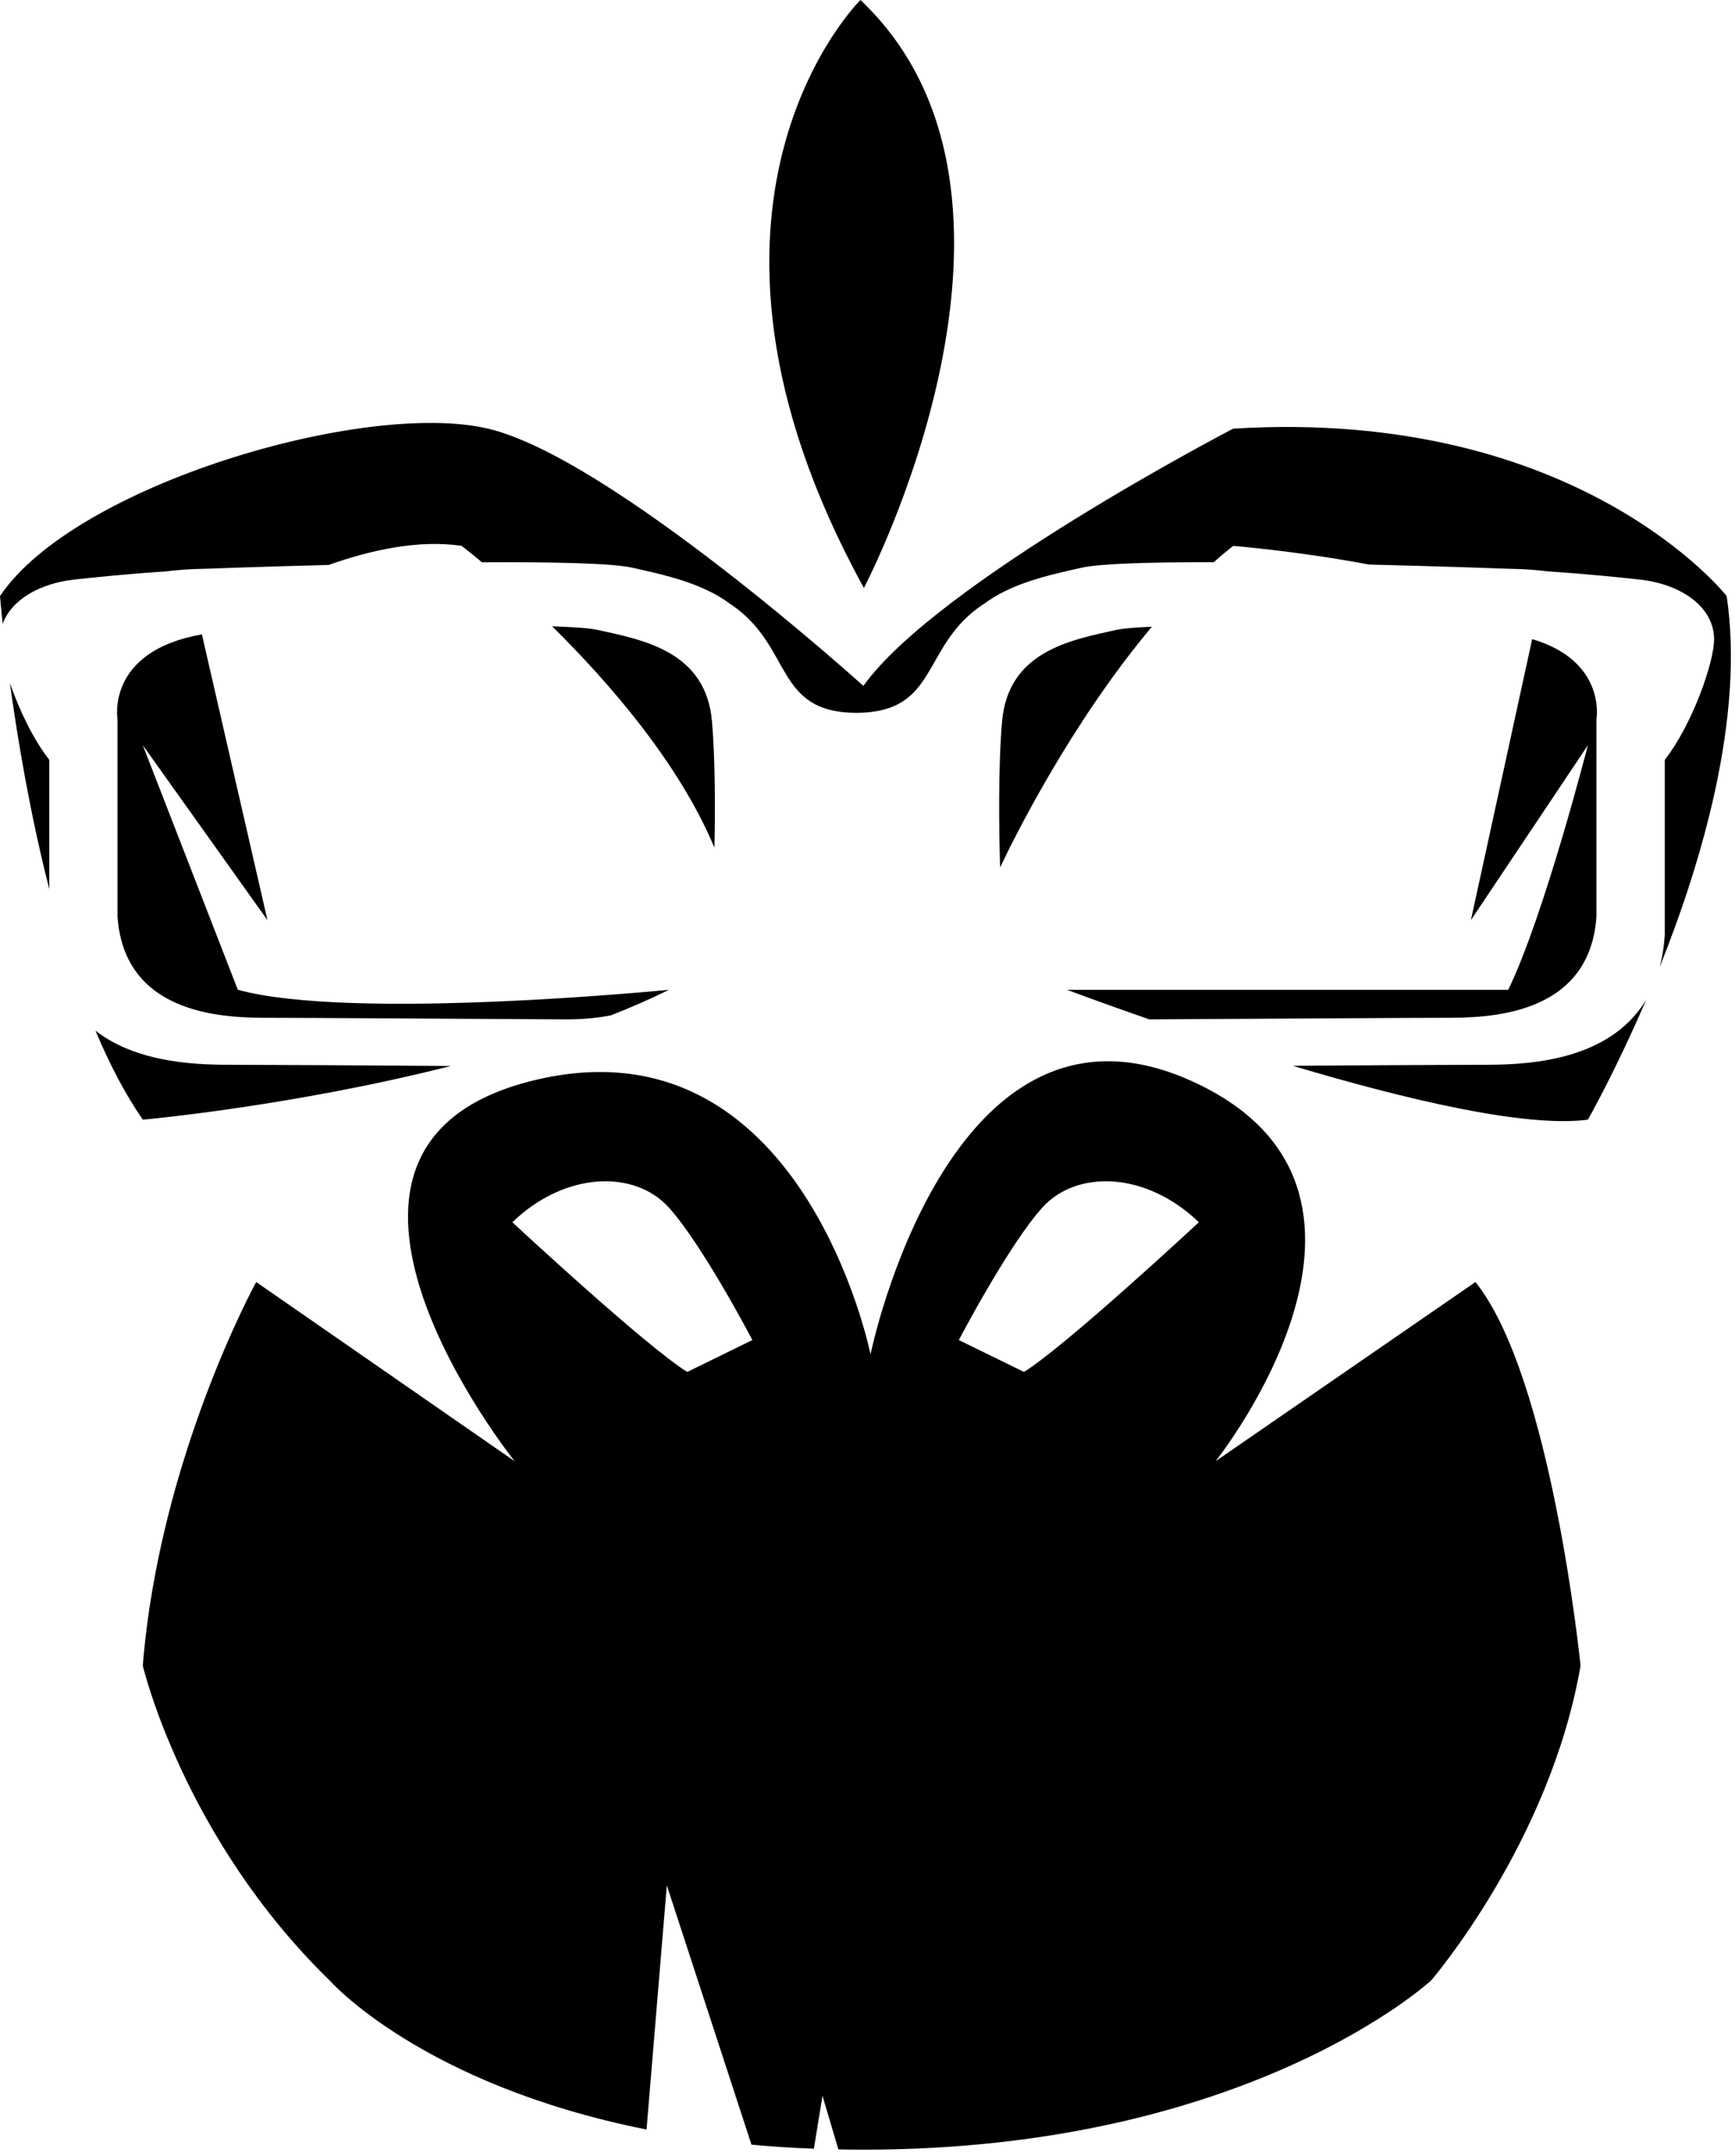 <svg width="161" height="200" viewBox="0 0 161 200" fill="none" xmlns="http://www.w3.org/2000/svg">
<path fill-rule="evenodd" clip-rule="evenodd" d="M75.526 199.349L76.322 194.44L77.797 199.413C78.559 199.431 79.338 199.44 80.117 199.44C115.884 199.44 132.814 183.729 132.814 183.729C132.814 183.729 143.844 170.92 146.669 154.534C146.669 154.534 143.976 127.738 136.916 118.943L112.801 135.566C112.801 135.566 132.946 110.331 110.497 100.258C88.04 90.195 80.78 125.649 80.78 125.649C80.78 125.649 74.449 94.082 49.431 100.258C24.413 106.435 47.757 135.566 47.757 135.566L23.775 118.943C23.775 118.943 14.792 135.256 13.251 154.534C13.251 154.534 16.996 170.5 30.578 183.729C30.578 183.729 39.064 193.4 59.997 197.57L61.878 174.916L69.734 198.975C71.59 199.148 73.521 199.276 75.526 199.349ZM96.749 112.009C99.906 108.533 106.312 108.652 111.251 113.396C111.251 113.396 98.804 124.965 95.017 127.282L88.976 124.326C88.976 124.326 93.6 115.476 96.749 112.009ZM62.044 112.009C58.886 108.533 52.481 108.652 47.542 113.396C47.542 113.396 59.989 124.965 63.776 127.282L69.817 124.326C69.817 124.326 65.193 115.476 62.044 112.009ZM152.76 92.75C149.893 99.419 147.349 103.88 147.349 103.88C141.482 104.656 130.17 101.928 119.969 98.881C128.098 98.826 134.454 98.789 137.305 98.789C140.91 98.789 149.139 98.79 152.76 92.75ZM8.859 95.624C12.936 98.789 18.844 98.789 21.753 98.789C24.919 98.789 32.402 98.835 41.84 98.899C26.999 102.658 13.251 103.88 13.251 103.88C11.602 101.499 10.143 98.68 8.859 95.624ZM18.736 58.856L24.819 85.369L13.251 69.138L22.068 91.828C32.717 94.748 62.085 91.828 62.085 91.828C60.361 92.677 58.555 93.47 56.69 94.2C55.439 94.447 54.022 94.584 52.414 94.574C39.794 94.51 28.764 94.428 25.035 94.428C21.305 94.428 11.568 94.428 10.905 85.049V66.729C10.905 66.729 9.795 60.425 18.736 58.856ZM142.178 59.294L136.493 85.369L147.349 69.138C147.349 69.138 143.296 84.967 139.957 91.828H99.011C99.011 91.828 102.044 92.978 106.652 94.574C119.265 94.51 130.294 94.428 134.024 94.428C137.753 94.428 147.49 94.428 148.144 85.049V66.729C148.144 66.729 149.097 61.337 142.178 59.294ZM0.248 57.88C0.074 56.237 0 55.298 0 55.298C6.928 44.988 33.868 37.078 45.288 39.769C56.699 42.452 80.117 63.636 80.117 63.636C86.987 54.029 114.433 39.769 114.433 39.769C146.503 37.79 160.227 55.298 160.227 55.298C161.892 66.483 157.964 79.831 154.02 89.702C154.252 88.808 154.409 87.841 154.484 86.774V70.497C157.011 67.268 159.058 61.483 159.058 59.321C159.058 56.265 155.951 54.194 152.188 53.774C150.705 53.61 147.365 53.254 143.694 53.017C142.584 52.871 141.357 52.789 140.007 52.77C140.007 52.77 134.222 52.551 127.038 52.378C120.491 51.137 114.433 50.645 114.433 50.645C113.82 51.128 113.223 51.63 112.635 52.159C106.909 52.15 102.069 52.278 100.329 52.679C97.346 53.354 93.849 54.093 91.23 56.082C91.23 56.082 91.23 56.073 91.222 56.073C85.396 59.96 87.203 66.1 79.454 66.136C71.806 66.1 73.587 59.96 67.828 56.073V56.082C65.209 54.093 61.712 53.354 58.721 52.679C56.823 52.241 51.18 52.132 44.724 52.168C43.547 51.183 42.843 50.645 42.843 50.645C38.915 50.052 34.481 51.001 30.495 52.415C24.032 52.579 19.052 52.77 19.052 52.77C17.701 52.789 16.474 52.871 15.364 53.017C11.684 53.254 8.345 53.61 6.87 53.774C3.737 54.121 1.061 55.617 0.248 57.88ZM0.92 63.381C1.757 65.79 3.074 68.591 4.574 70.497V82.486C2.776 75.451 1.624 68.499 0.92 63.381ZM106.892 58.144C105.401 58.208 104.257 58.299 103.619 58.436C99.26 59.385 93.542 60.471 92.987 66.948C92.614 71.273 92.705 77.094 92.805 80.478C94.106 77.732 99.376 67.094 106.892 58.144ZM51.238 58.108C53.177 58.172 54.668 58.272 55.431 58.436C59.798 59.385 65.516 60.471 66.071 66.948C66.378 70.57 66.37 75.233 66.295 78.645C63.03 70.817 56.558 63.363 51.238 58.108ZM80.167 54.55C80.167 54.55 84.932 45.49 87.269 34.14C89.606 22.791 89.523 9.151 79.844 0C79.844 0 60.602 18.959 80.167 54.55Z" fill="black"/>
</svg>
